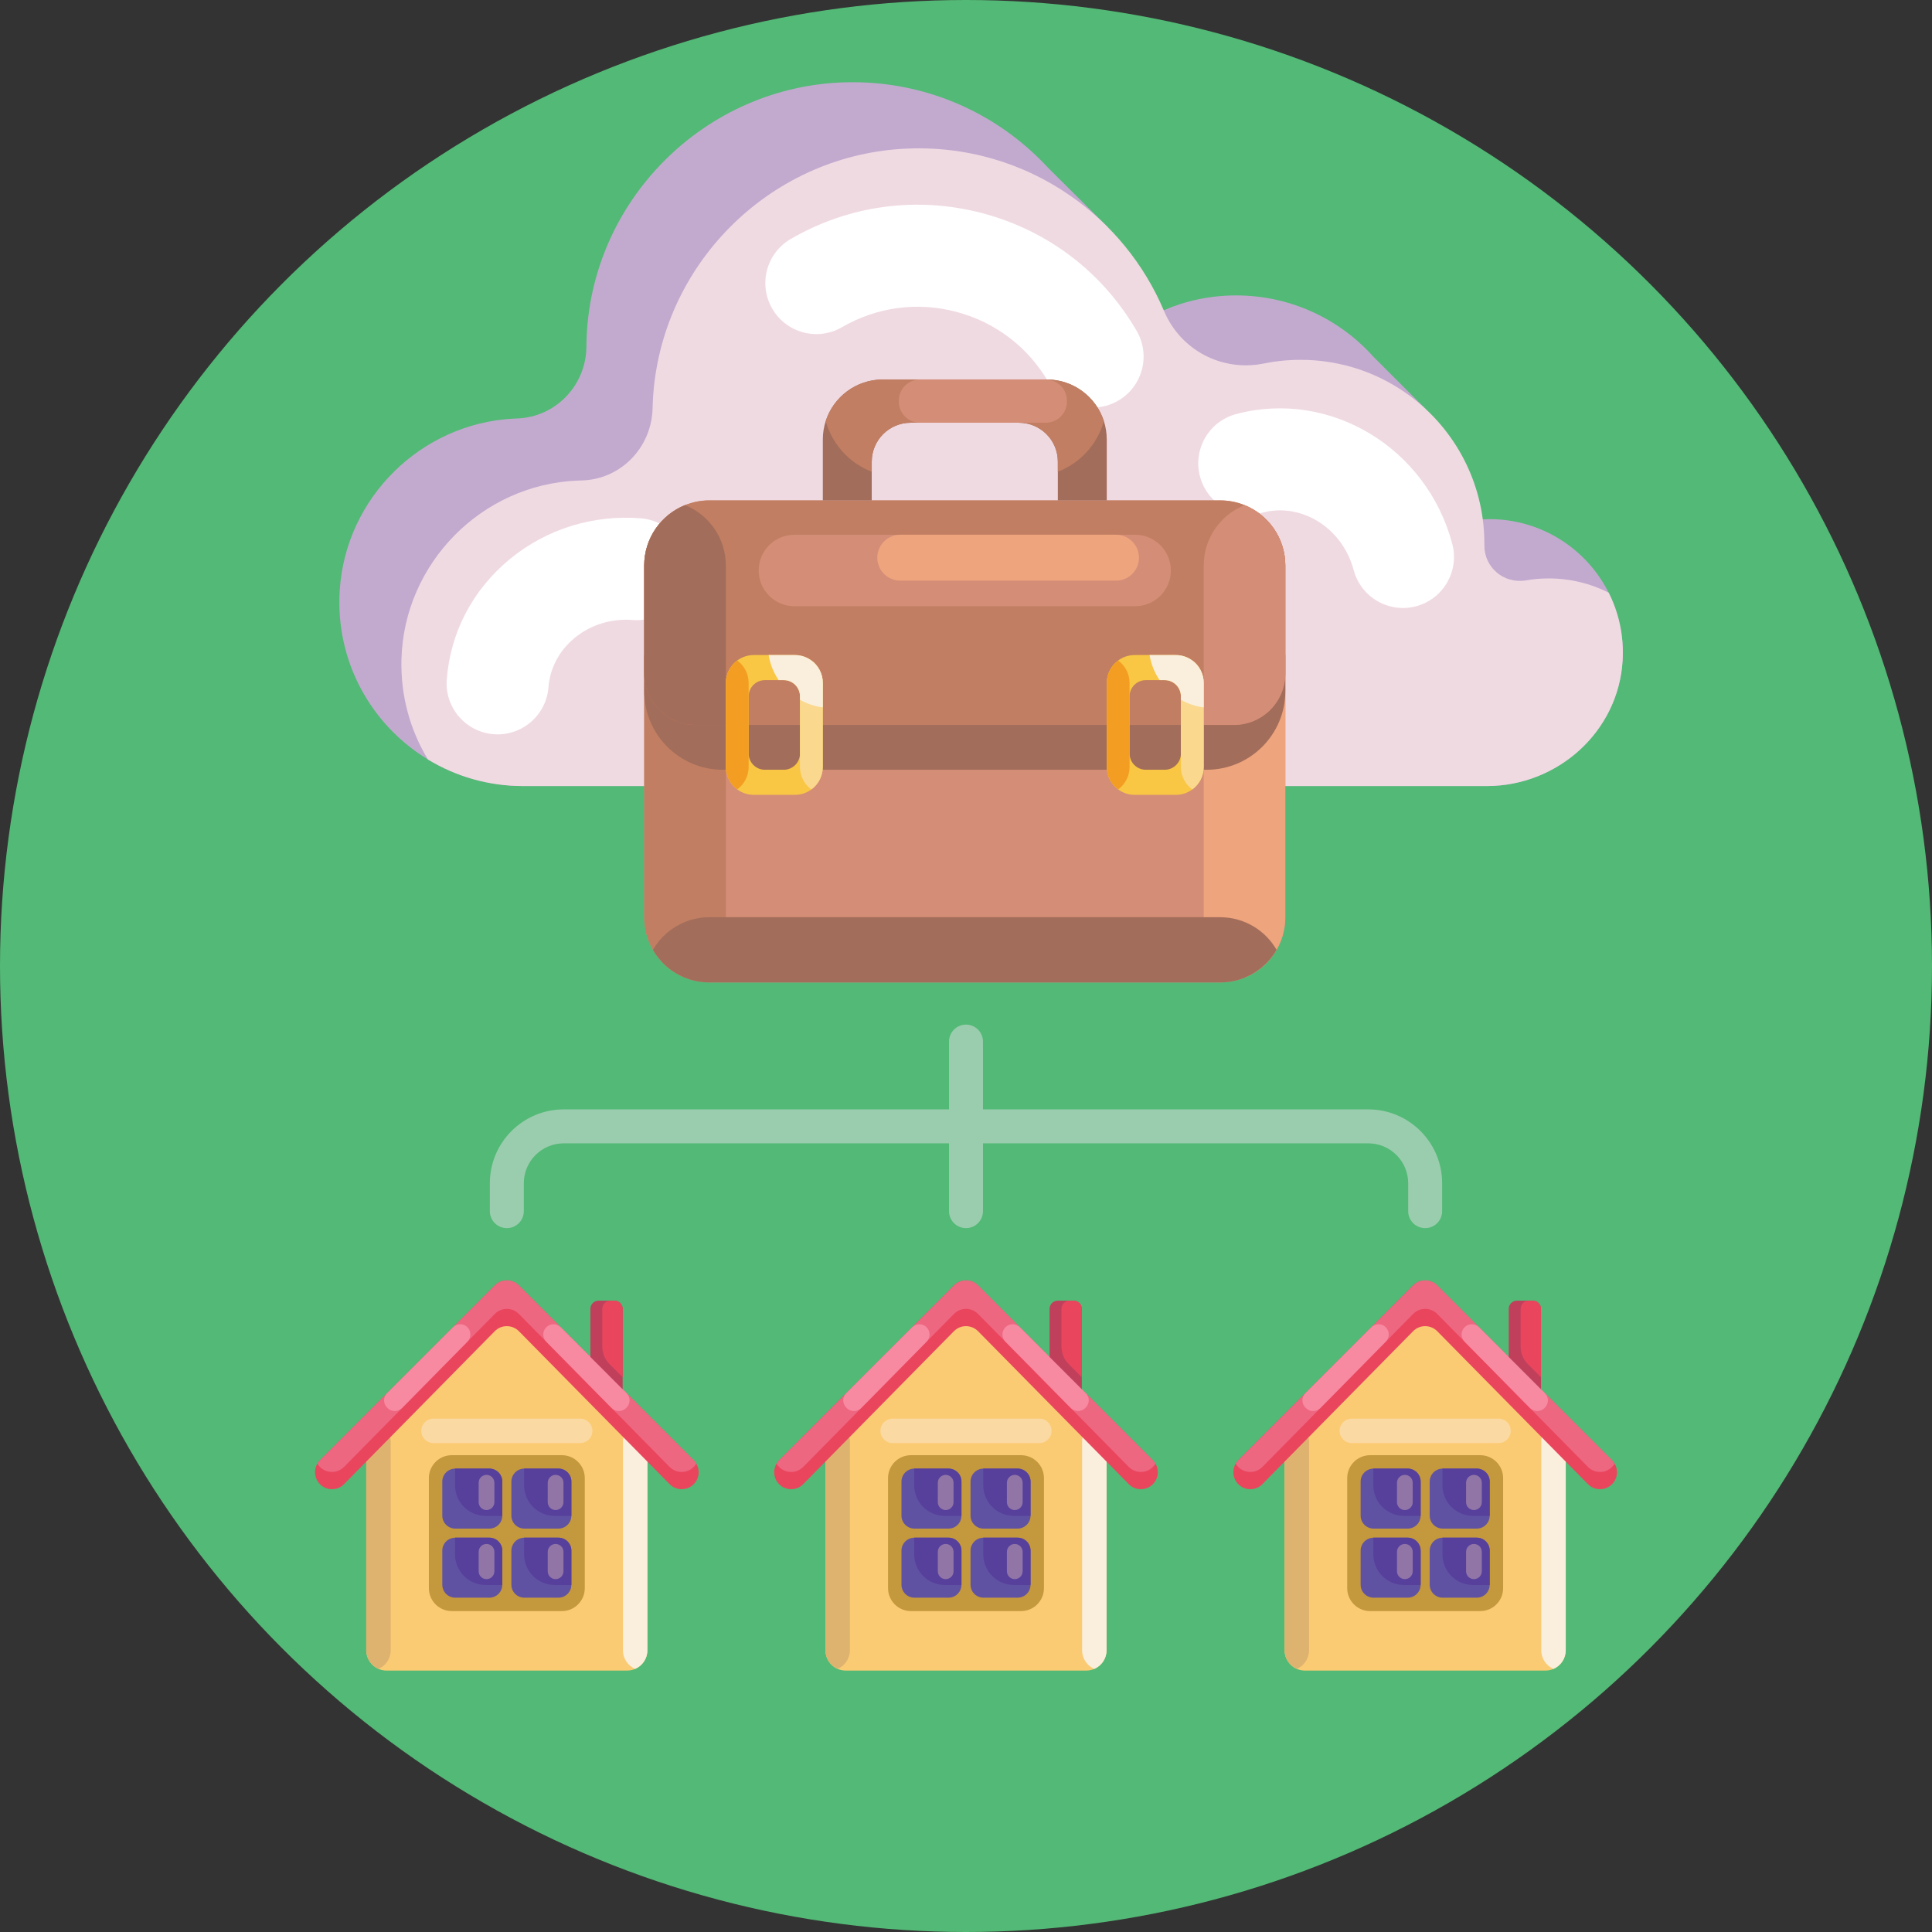 <svg id="Icons" enable-background="new 0 0 512 512" height="512" viewBox="0 0 512 512" width="512" xmlns="http://www.w3.org/2000/svg"><rect x="0" y="0" width="512" height="512" fill="#333333" stroke="none"/><g><circle cx="256" cy="256" fill="#53b976" r="256"/><g><g><g><path d="m363.921 94.493c-8.919-9.944-21.928-16.204-36.338-16.204-6.812 0-13.298 1.395-19.185 3.934-4.349 1.858-8.364 4.342-11.957 7.323-.422-10.933-3.344-21.219-8.197-30.322l5.362 1.003-15.829-15.737c-1.37-1.484-2.803-2.908-4.294-4.269l-.098-.097.001.009c-12.886-11.721-30.126-18.739-49.016-18.326-37.64.823-68.313 31.652-68.958 69.295-.004.248-.007.495-.009.742-.07 10.286-8.143 18.714-18.423 19.059-.305.01-.61.023-.916.039-24.476 1.272-44.446 20.957-46.027 45.415-1.229 19.004 8.446 35.857 23.381 44.916 7.357 4.465 15.993 7.037 25.235 7.037h255.322c19.474 0 35.843-15.433 36.092-34.906.075-5.888-1.286-11.448-3.76-16.354-5.819-11.556-17.79-19.478-31.612-19.478-.585 0-1.164.014-1.742.048-7.602.368-14.571 3.137-20.172 7.568 2.266-5.621 3.525-11.753 3.525-18.185 0-6.834-1.411-13.339-3.954-19.243l5.535.69z" fill="#c2aacf"/></g><g><path d="m430.011 174.993c-1.061 18.83-17.143 33.318-36.003 33.318h-255.356c-9.242 0-17.878-2.573-25.235-7.037-4.684-7.708-7.285-16.82-7.026-26.561.675-25.437 21.275-46.333 46.7-47.355.322-.013.644-.023.965-.029 10.444-.218 18.643-8.716 18.889-19.16.018-.771.049-1.544.092-2.32 1.972-35.444 30.547-64.216 65.979-66.397 16.698-1.028 32.247 3.757 44.807 12.541 10.787 7.52 19.362 17.987 24.575 30.231.032.074.063.149.095.224 4.388 10.378 15.377 16.132 26.419 13.887 3.147-.64 6.404-.976 9.74-.976 9.079 0 17.572 2.484 24.847 6.806 12.543 7.445 21.451 20.362 23.452 35.457.279 2.11.422 4.267.422 6.459 0 .142-.001.285-.002.427-.051 5.907 5.211 10.292 11.033 9.292 1.953-.336 3.961-.511 6.01-.511 5.717 0 11.114 1.354 15.891 3.764 2.696 5.344 4.071 11.464 3.706 17.94z" fill="#f0dae2"/></g><g><g><path d="m289.558 108.009c-4.664 0-9.199-2.415-11.707-6.74-5.365-9.253-14.012-15.863-24.348-18.612-10.336-2.753-21.125-1.311-30.378 4.055-6.459 3.745-14.73 1.544-18.475-4.914-3.744-6.458-1.544-14.729 4.914-18.474 15.5-8.986 33.572-11.398 50.888-6.795 17.315 4.605 31.8 15.678 40.787 31.179 3.744 6.458 1.544 14.73-4.914 18.474-2.134 1.239-4.467 1.827-6.767 1.827z" fill="#fff"/></g><g><path d="m215.082 179.037c-3.347 0-6.699-1.235-9.314-3.724-5.409-5.145-5.623-13.701-.477-19.11 12.349-12.982 29.014-20.378 46.925-20.826 17.921-.414 34.926 6.107 47.908 18.457 5.409 5.145 5.622 13.701.477 19.11-5.145 5.41-13.702 5.624-19.111.477-7.749-7.372-17.911-11.288-28.598-11.018-10.693.267-20.641 4.683-28.013 12.432-2.658 2.795-6.225 4.202-9.797 4.202z" fill="#fff"/></g><g><path d="m371.791 161.125c-5.983 0-11.453-4.002-13.058-10.059-2.95-11.136-13.803-17.958-24.2-15.204-7.216 1.91-14.616-2.389-16.528-9.606-1.911-7.216 2.389-14.616 9.606-16.527 24.799-6.573 50.487 8.868 57.255 34.414 1.912 7.216-2.388 14.617-9.605 16.528-1.159.308-2.324.454-3.47.454z" fill="#fff"/></g><g><path d="m131.889 194.612c-.35 0-.702-.014-1.057-.041-7.443-.576-13.011-7.076-12.436-14.519.966-12.498 6.913-23.829 16.746-31.905 9.669-7.941 21.966-11.775 34.626-10.797 7.444.576 13.011 7.076 12.436 14.52-.576 7.443-7.071 13.021-14.519 12.435-5.673-.436-11.133 1.244-15.385 4.735-4.088 3.357-6.557 8.008-6.949 13.094-.547 7.09-6.47 12.477-13.462 12.478z" fill="#fff"/></g></g></g><g><g><path d="m340.624 149.891v93.185c0 3.147-.843 6.099-2.314 8.64-1.914 3.32-4.91 5.948-8.5 7.386-1.99.811-4.174 1.254-6.456 1.254h-135.349c-2.293 0-4.477-.443-6.467-1.254-3.59-1.449-6.586-4.066-8.5-7.386-1.471-2.541-2.314-5.494-2.314-8.64v-93.185c0-7.256 4.466-13.474 10.814-16.026 1.99-.811 4.174-1.254 6.467-1.254h135.349c2.282 0 4.466.443 6.456 1.254 6.337 2.552 10.814 8.759 10.814 16.026z" fill="#d48d77"/><path d="m192.353 149.891v93.185c0 7.267-4.477 13.474-10.814 16.026-6.348-2.552-10.814-8.77-10.814-16.026v-93.185c0-7.256 4.466-13.474 10.814-16.026 6.337 2.552 10.814 8.759 10.814 16.026z" fill="#c17e62"/><path d="m340.624 149.891v93.185c0 3.147-.843 6.099-2.314 8.64-1.914 3.32-4.91 5.948-8.5 7.386-3.59-1.449-6.586-4.066-8.5-7.386-1.471-2.541-2.314-5.494-2.314-8.64v-93.185c0-7.256 4.466-13.474 10.814-16.026 6.337 2.552 10.814 8.759 10.814 16.026z" fill="#eea47d"/><path d="m338.31 251.716c-2.985 5.169-8.565 8.64-14.956 8.64h-135.349c-2.293 0-4.477-.443-6.467-1.254-3.59-1.449-6.586-4.066-8.5-7.386 1.914-3.32 4.91-5.937 8.5-7.386 1.99-.811 4.174-1.254 6.467-1.254h135.349c6.391 0 11.971 3.471 14.956 8.64z" fill="#a26d5a"/></g><g><path d="m319.776 203.996h-128.204c-11.514 0-20.848-9.334-20.848-20.848v-9.553h169.9v9.553c0 11.514-9.334 20.848-20.848 20.848z" fill="#a26d5a"/><path d="m340.624 149.891v28.614c0 7.516-6.099 13.615-13.615 13.615h-142.669c-7.516 0-13.615-6.099-13.615-13.615v-28.614c0-7.256 4.466-13.474 10.814-16.026 1.99-.811 4.174-1.254 6.467-1.254h135.349c2.282 0 4.466.443 6.456 1.254 6.336 2.552 10.813 8.759 10.813 16.026z" fill="#c17e62"/><path d="m192.353 149.891v42.229h-8.013c-7.516 0-13.615-6.099-13.615-13.615v-28.614c0-7.256 4.466-13.474 10.814-16.026 6.337 2.552 10.814 8.759 10.814 16.026z" fill="#a26d5a"/><path d="m340.624 149.891v28.614c0 7.516-6.099 13.615-13.615 13.615h-8.013v-42.229c0-7.256 4.466-13.474 10.814-16.026 6.337 2.552 10.814 8.759 10.814 16.026z" fill="#d48d77"/><path d="m300.819 141.711h-90.29c-5.232 0-9.473 4.241-9.473 9.473s4.241 9.473 9.473 9.473h90.29c5.232 0 9.473-4.241 9.473-9.473s-4.241-9.473-9.473-9.473z" fill="#d48d77"/><path d="m295.76 153.878h-57.185c-3.36 0-6.083-2.724-6.083-6.083 0-3.36 2.724-6.083 6.083-6.083h57.185c3.36 0 6.083 2.724 6.083 6.083s-2.724 6.083-6.083 6.083z" fill="#eea47d"/></g><g><g><path d="m215.03 175.034c-1.222-.908-2.736-1.438-4.38-1.438h-10.901c-1.633 0-3.147.53-4.369 1.438-1.838 1.33-3.028 3.504-3.028 5.959v22.255c0 2.455 1.19 4.628 3.028 5.959 1.222.908 2.736 1.438 4.369 1.438h10.901c1.644 0 3.158-.53 4.38-1.438 1.828-1.341 3.017-3.515 3.017-5.959v-22.255c0-2.445-1.19-4.619-3.017-5.959zm-3.025 24.653c0 2.38-1.929 4.309-4.309 4.309h-4.985c-2.38 0-4.309-1.929-4.309-4.309v-15.134c0-2.38 1.929-4.309 4.309-4.309h4.985c2.38 0 4.309 1.929 4.309 4.309z" fill="#f9c744"/><path d="m218.047 180.992v22.255c0 2.444-1.19 4.618-3.017 5.959-1.838-1.341-3.028-3.515-3.028-5.959v-22.255c0-2.444 1.19-4.618 3.028-5.959 1.827 1.341 3.017 3.515 3.017 5.959z" fill="#fad98f"/><path d="m198.398 180.992v22.255c0 2.444-1.19 4.618-3.017 5.959-1.838-1.33-3.028-3.504-3.028-5.959v-22.255c0-2.455 1.19-4.628 3.028-5.959 1.827 1.341 3.017 3.515 3.017 5.959z" fill="#f39e22"/><path d="m215.03 175.034c-1.222-.908-2.736-1.438-4.38-1.438h-6.953c.396 2.435 1.328 4.686 2.657 6.648h1.342c2.38 0 4.309 1.929 4.309 4.309v.902c1.829 1.031 3.868 1.736 6.042 2.015v-6.478c0-2.444-1.19-4.618-3.017-5.958z" fill="#faefdc"/></g><g><path d="m315.979 175.034c-1.222-.908-2.736-1.438-4.38-1.438h-10.901c-1.633 0-3.147.53-4.369 1.438-1.838 1.33-3.028 3.504-3.028 5.959v22.255c0 2.455 1.19 4.628 3.028 5.959 1.222.908 2.736 1.438 4.369 1.438h10.901c1.644 0 3.158-.53 4.38-1.438 1.828-1.341 3.017-3.515 3.017-5.959v-22.255c0-2.445-1.19-4.619-3.017-5.959zm-3.025 24.653c0 2.38-1.929 4.309-4.309 4.309h-4.985c-2.38 0-4.309-1.929-4.309-4.309v-15.134c0-2.38 1.929-4.309 4.309-4.309h4.985c2.38 0 4.309 1.929 4.309 4.309z" fill="#f9c744"/><path d="m318.996 180.992v22.255c0 2.444-1.19 4.618-3.017 5.959-1.838-1.341-3.028-3.515-3.028-5.959v-22.255c0-2.444 1.19-4.618 3.028-5.959 1.827 1.341 3.017 3.515 3.017 5.959z" fill="#fad98f"/><path d="m299.347 180.992v22.255c0 2.444-1.19 4.618-3.017 5.959-1.838-1.33-3.028-3.504-3.028-5.959v-22.255c0-2.455 1.19-4.628 3.028-5.959 1.827 1.341 3.017 3.515 3.017 5.959z" fill="#f39e22"/><path d="m315.979 175.034c-1.222-.908-2.736-1.438-4.38-1.438h-6.953c.396 2.435 1.328 4.686 2.657 6.648h1.342c2.38 0 4.309 1.929 4.309 4.309v.902c1.829 1.031 3.868 1.736 6.042 2.015v-6.478c0-2.444-1.19-4.618-3.017-5.958z" fill="#faefdc"/></g></g><g><path d="m293.302 116.465v16.145h-12.966v-10.273c0-5.688-4.618-10.306-10.317-10.306h-28.679c-5.699 0-10.317 4.618-10.317 10.306v10.273h-12.966v-16.145c0-1.698.27-3.331.757-4.855 2.055-6.402 8.056-11.041 15.14-11.041h43.451c7.083 0 13.085 4.639 15.14 11.041.486 1.524.757 3.157.757 4.855z" fill="#a26d5a"/><path d="m292.545 111.609c-1.73 6.164-6.294 11.128-12.209 13.409v-2.682c0-5.688-4.618-10.306-10.317-10.306h-28.679c-5.699 0-10.317 4.618-10.317 10.306v2.682c-2.66-1.027-5.05-2.595-7.029-4.574-2.422-2.422-4.228-5.45-5.18-8.835 2.055-6.402 8.056-11.041 15.14-11.041h43.451c7.083 0 13.085 4.639 15.14 11.041z" fill="#c17e62"/><path d="m277.14 112.031h-33.339c-3.098 0-5.609-2.511-5.609-5.609v-.244c0-3.098 2.511-5.609 5.609-5.609h33.339c3.098 0 5.609 2.511 5.609 5.609v.244c0 3.097-2.511 5.609-5.609 5.609z" fill="#d48d77"/></g></g></g><g><g><g><g><path d="m414.937 382.065v55.278c0 2.211-1.333 4.107-3.24 4.934h-.003c-.654.282-1.374.44-2.133.44h-63.758c-.758 0-1.479-.158-2.133-.44-1.906-.825-3.242-2.723-3.242-4.934v-55.278l37.253-37.367z" fill="#fbcb74"/><path d="m414.937 382.065v55.278c0 2.211-1.333 4.107-3.24 4.934h-.003c-1.904-.827-3.24-2.723-3.24-4.934v-55.278c0-2.209 1.336-4.105 3.24-4.934h.003c1.907.827 3.24 2.725 3.24 4.934z" fill="#faefdc"/><path d="m346.912 382.065v55.278c0 2.211-1.333 4.11-3.24 4.934-1.906-.825-3.242-2.723-3.242-4.934v-55.278c0-2.209 1.336-4.107 3.242-4.934 1.907.827 3.24 2.725 3.24 4.934z" fill="#deb36f"/><path d="m400.356 379.193c0 1.79-1.451 3.241-3.241 3.241h-38.863c-1.79 0-3.241-1.451-3.241-3.241s1.451-3.241 3.241-3.241h38.863c1.79.001 3.241 1.452 3.241 3.241z" fill="#fbd9a3"/></g><g><path d="m392.27 426.956h-29.171c-3.353 0-6.072-2.718-6.072-6.072v-29.171c0-3.353 2.718-6.072 6.072-6.072h29.171c3.353 0 6.072 2.718 6.072 6.072v29.171c0 3.354-2.719 6.072-6.072 6.072z" fill="#c4983d"/><g><g><path d="m376.481 392.632v9.031c0 .019 0 .043-.005.063-.029 1.868-1.55 3.37-3.428 3.37h-9.031c-1.897 0-3.437-1.536-3.437-3.432v-9.031c0-1.877 1.507-3.404 3.375-3.432.019-.005.043-.005.063-.005h9.031c1.896-.001 3.432 1.539 3.432 3.436z" fill="#6052a3"/><path d="m376.481 392.632v9.031c0 .019 0 .043-.005.063-.019.005-.043.005-.063.005h-4.361c-4.477 0-8.102-3.63-8.102-8.102v-4.366c0-.019 0-.043.005-.063.019-.005.043-.005.063-.005h9.031c1.896 0 3.432 1.54 3.432 3.437z" fill="#57409b"/><path d="m372.301 400.18c-1.152 0-2.085-.934-2.085-2.085v-5.152c0-1.152.934-2.085 2.085-2.085 1.152 0 2.085.934 2.085 2.085v5.152c0 1.151-.933 2.085-2.085 2.085z" fill="#9175a7"/></g><g><path d="m394.789 392.632v9.031c0 .019 0 .043-.005.063-.029 1.868-1.55 3.37-3.428 3.37h-9.031c-1.897 0-3.437-1.536-3.437-3.432v-9.031c0-1.877 1.507-3.404 3.375-3.432.019-.005.043-.005.063-.005h9.031c1.896-.001 3.432 1.539 3.432 3.436z" fill="#6052a3"/><path d="m394.789 392.632v9.031c0 .019 0 .043-.005.063-.019.005-.043.005-.063.005h-4.361c-4.477 0-8.102-3.63-8.102-8.102v-4.366c0-.019 0-.043.005-.063.019-.005.043-.005.063-.005h9.031c1.896 0 3.432 1.54 3.432 3.437z" fill="#57409b"/><path d="m390.609 400.18c-1.152 0-2.085-.934-2.085-2.085v-5.152c0-1.152.934-2.085 2.085-2.085 1.152 0 2.085.934 2.085 2.085v5.152c0 1.151-.934 2.085-2.085 2.085z" fill="#9175a7"/></g><g><path d="m376.481 410.94v9.031c0 .019 0 .043-.005.063-.029 1.868-1.55 3.37-3.428 3.37h-9.031c-1.897 0-3.437-1.536-3.437-3.432v-9.031c0-1.877 1.507-3.404 3.375-3.432.019-.005.043-.005.063-.005h9.031c1.896-.001 3.432 1.539 3.432 3.436z" fill="#6052a3"/><path d="m376.481 410.94v9.031c0 .019 0 .043-.005.063-.019.005-.043.005-.063.005h-4.361c-4.477 0-8.102-3.63-8.102-8.102v-4.366c0-.019 0-.043.005-.063.019-.005.043-.005.063-.005h9.031c1.896 0 3.432 1.54 3.432 3.437z" fill="#57409b"/><path d="m372.301 418.487c-1.152 0-2.085-.934-2.085-2.085v-5.152c0-1.152.934-2.085 2.085-2.085 1.152 0 2.085.934 2.085 2.085v5.152c0 1.152-.933 2.085-2.085 2.085z" fill="#9175a7"/></g><g><path d="m394.789 410.94v9.031c0 .019 0 .043-.005.063-.029 1.868-1.55 3.37-3.428 3.37h-9.031c-1.897 0-3.437-1.536-3.437-3.432v-9.031c0-1.877 1.507-3.404 3.375-3.432.019-.005.043-.005.063-.005h9.031c1.896-.001 3.432 1.539 3.432 3.436z" fill="#6052a3"/><path d="m394.789 410.94v9.031c0 .019 0 .043-.005.063-.019.005-.043.005-.063.005h-4.361c-4.477 0-8.102-3.63-8.102-8.102v-4.366c0-.019 0-.043.005-.063.019-.005.043-.005.063-.005h9.031c1.896 0 3.432 1.54 3.432 3.437z" fill="#57409b"/><path d="m390.609 418.487c-1.152 0-2.085-.934-2.085-2.085v-5.152c0-1.152.934-2.085 2.085-2.085 1.152 0 2.085.934 2.085 2.085v5.152c0 1.152-.934 2.085-2.085 2.085z" fill="#9175a7"/></g></g></g><g><path d="m428.519 390.155c0 1.153-.44 2.303-1.318 3.181-1.766 1.766-4.634 1.756-6.387-.023l-39.926-40.524c-1.761-1.789-4.647-1.789-6.408 0l-39.926 40.524c-.881.893-2.043 1.341-3.204 1.341-1.153 0-2.306-.44-3.184-1.318-1.484-1.484-1.713-3.746-.692-5.471.188-.318.42-.618.692-.891l46.344-46.341c1.756-1.758 4.606-1.756 6.362 0l46.328 46.341c.272.272.504.573.692.891.418.704.627 1.496.627 2.29z" fill="#e9465e"/><path d="m427.893 387.864c-.188.318-.42.618-.692.891v.003c-1.766 1.766-4.634 1.753-6.387-.025l-39.926-40.524c-1.761-1.789-4.647-1.789-6.408 0l-39.926 40.524c-.881.893-2.043 1.341-3.206 1.341-1.153 0-2.303-.438-3.181-1.316-.275-.275-.504-.575-.692-.893.188-.318.42-.618.692-.891l46.344-46.341c1.756-1.758 4.606-1.756 6.362 0l46.328 46.341c.272.272.504.572.692.89z" fill="#ee6781"/><g fill="#f789a1"><path d="m346.096 373.169-.132-.129c-1.074-1.054-1.082-2.781-.018-3.845l17.465-17.464c1.05-1.05 2.751-1.058 3.81-.017 1.067 1.048 1.081 2.764.031 3.83l-17.333 17.593c-1.047 1.063-2.758 1.078-3.823.032z"/><path d="m409.275 373.169.129-.126c1.076-1.055 1.085-2.786.02-3.852l-17.454-17.459c-1.051-1.051-2.752-1.06-3.813-.02-1.072 1.05-1.087 2.77-.034 3.839l17.326 17.585c1.046 1.064 2.759 1.079 3.826.033z"/></g></g></g><g><path d="m408.377 346.852v21.292l-8.548-8.551v-12.742c0-1.191.964-2.155 2.153-2.155h4.242c1.188.001 2.153.965 2.153 2.156z" fill="#c0405c"/><path d="m408.377 346.852v18.132l-3.443-3.446c-1.247-1.244-1.944-2.934-1.944-4.693v-9.993c0-1.191.964-2.155 2.153-2.155h1.082c1.187 0 2.152.964 2.152 2.155z" fill="#e9465e"/></g></g><g><g><g><path d="m293.253 382.065v55.278c0 2.211-1.333 4.107-3.24 4.934h-.003c-.654.282-1.374.44-2.133.44h-63.758c-.758 0-1.479-.158-2.133-.44-1.906-.825-3.242-2.723-3.242-4.934v-55.278l37.253-37.367z" fill="#fbcb74"/><path d="m293.253 382.065v55.278c0 2.211-1.333 4.107-3.24 4.934h-.003c-1.904-.827-3.24-2.723-3.24-4.934v-55.278c0-2.209 1.336-4.105 3.24-4.934h.003c1.906.827 3.24 2.725 3.24 4.934z" fill="#faefdc"/><path d="m225.228 382.065v55.278c0 2.211-1.333 4.11-3.24 4.934-1.906-.825-3.242-2.723-3.242-4.934v-55.278c0-2.209 1.336-4.107 3.242-4.934 1.906.827 3.24 2.725 3.24 4.934z" fill="#deb36f"/><path d="m278.672 379.193c0 1.79-1.451 3.241-3.241 3.241h-38.863c-1.79 0-3.241-1.451-3.241-3.241s1.451-3.241 3.241-3.241h38.863c1.79.001 3.241 1.452 3.241 3.241z" fill="#fbd9a3"/></g><g><path d="m270.586 426.956h-29.171c-3.353 0-6.072-2.718-6.072-6.072v-29.171c0-3.353 2.718-6.072 6.072-6.072h29.171c3.353 0 6.072 2.718 6.072 6.072v29.171c-.001 3.354-2.719 6.072-6.072 6.072z" fill="#c4983d"/><g><g><path d="m254.796 392.632v9.031c0 .019 0 .043-.005.063-.029 1.868-1.55 3.37-3.428 3.37h-9.031c-1.897 0-3.437-1.536-3.437-3.432v-9.031c0-1.877 1.507-3.404 3.375-3.432.019-.005.043-.005.063-.005h9.031c1.897-.001 3.432 1.539 3.432 3.436z" fill="#6052a3"/><path d="m254.796 392.632v9.031c0 .019 0 .043-.005.063-.019.005-.043.005-.063.005h-4.361c-4.477 0-8.102-3.63-8.102-8.102v-4.366c0-.019 0-.043.005-.063.019-.005.043-.005.063-.005h9.031c1.897 0 3.432 1.54 3.432 3.437z" fill="#57409b"/><path d="m250.616 400.18c-1.152 0-2.085-.934-2.085-2.085v-5.152c0-1.152.934-2.085 2.085-2.085 1.152 0 2.085.934 2.085 2.085v5.152c.001 1.151-.933 2.085-2.085 2.085z" fill="#9175a7"/></g><g><path d="m273.104 392.632v9.031c0 .019 0 .043-.005.063-.029 1.868-1.55 3.37-3.428 3.37h-9.031c-1.897 0-3.437-1.536-3.437-3.432v-9.031c0-1.877 1.507-3.404 3.375-3.432.019-.005.043-.005.063-.005h9.031c1.897-.001 3.432 1.539 3.432 3.436z" fill="#6052a3"/><path d="m273.104 392.632v9.031c0 .019 0 .043-.005.063-.019.005-.043.005-.063.005h-4.361c-4.477 0-8.102-3.63-8.102-8.102v-4.366c0-.019 0-.043.005-.063.019-.005.043-.005.063-.005h9.031c1.897 0 3.432 1.54 3.432 3.437z" fill="#57409b"/><path d="m268.924 400.18c-1.152 0-2.085-.934-2.085-2.085v-5.152c0-1.152.934-2.085 2.085-2.085 1.152 0 2.085.934 2.085 2.085v5.152c0 1.151-.933 2.085-2.085 2.085z" fill="#9175a7"/></g><g><path d="m254.796 410.94v9.031c0 .019 0 .043-.005.063-.029 1.868-1.55 3.37-3.428 3.37h-9.031c-1.897 0-3.437-1.536-3.437-3.432v-9.031c0-1.877 1.507-3.404 3.375-3.432.019-.005.043-.005.063-.005h9.031c1.897-.001 3.432 1.539 3.432 3.436z" fill="#6052a3"/><path d="m254.796 410.94v9.031c0 .019 0 .043-.005.063-.019.005-.043.005-.063.005h-4.361c-4.477 0-8.102-3.63-8.102-8.102v-4.366c0-.019 0-.043.005-.063.019-.005.043-.005.063-.005h9.031c1.897 0 3.432 1.54 3.432 3.437z" fill="#57409b"/><path d="m250.616 418.487c-1.152 0-2.085-.934-2.085-2.085v-5.152c0-1.152.934-2.085 2.085-2.085 1.152 0 2.085.934 2.085 2.085v5.152c.001 1.152-.933 2.085-2.085 2.085z" fill="#9175a7"/></g><g><path d="m273.104 410.94v9.031c0 .019 0 .043-.005.063-.029 1.868-1.55 3.37-3.428 3.37h-9.031c-1.897 0-3.437-1.536-3.437-3.432v-9.031c0-1.877 1.507-3.404 3.375-3.432.019-.005.043-.005.063-.005h9.031c1.897-.001 3.432 1.539 3.432 3.436z" fill="#6052a3"/><path d="m273.104 410.94v9.031c0 .019 0 .043-.005.063-.019.005-.043.005-.063.005h-4.361c-4.477 0-8.102-3.63-8.102-8.102v-4.366c0-.019 0-.043.005-.063.019-.005.043-.005.063-.005h9.031c1.897 0 3.432 1.54 3.432 3.437z" fill="#57409b"/><path d="m268.924 418.487c-1.152 0-2.085-.934-2.085-2.085v-5.152c0-1.152.934-2.085 2.085-2.085 1.152 0 2.085.934 2.085 2.085v5.152c0 1.152-.933 2.085-2.085 2.085z" fill="#9175a7"/></g></g></g><g><path d="m306.834 390.155c0 1.153-.44 2.303-1.318 3.181-1.766 1.766-4.634 1.756-6.387-.023l-39.925-40.524c-1.761-1.789-4.647-1.789-6.408 0l-39.926 40.524c-.881.893-2.043 1.341-3.204 1.341-1.153 0-2.306-.44-3.184-1.318-1.484-1.484-1.713-3.746-.692-5.471.188-.318.42-.618.692-.891l46.344-46.341c1.756-1.758 4.606-1.756 6.362 0l46.328 46.341c.272.272.504.573.692.891.418.704.626 1.496.626 2.29z" fill="#e9465e"/><path d="m306.208 387.864c-.188.318-.42.618-.692.891v.003c-1.766 1.766-4.634 1.753-6.387-.025l-39.925-40.524c-1.761-1.789-4.647-1.789-6.408 0l-39.926 40.524c-.881.893-2.043 1.341-3.206 1.341-1.153 0-2.303-.438-3.181-1.316-.275-.275-.504-.575-.692-.893.188-.318.42-.618.692-.891l46.344-46.341c1.756-1.758 4.606-1.756 6.362 0l46.328 46.341c.272.272.503.572.691.89z" fill="#ee6781"/><g fill="#f789a1"><path d="m224.411 373.169-.132-.129c-1.074-1.054-1.082-2.781-.018-3.845l17.465-17.464c1.05-1.05 2.751-1.058 3.81-.017 1.067 1.048 1.081 2.764.031 3.83l-17.333 17.593c-1.047 1.063-2.757 1.078-3.823.032z"/><path d="m287.59 373.169.129-.126c1.076-1.055 1.085-2.786.02-3.852l-17.454-17.459c-1.051-1.051-2.752-1.06-3.813-.02-1.072 1.05-1.087 2.77-.034 3.839l17.326 17.585c1.047 1.064 2.759 1.079 3.826.033z"/></g></g></g><g><path d="m286.692 346.852v21.292l-8.548-8.551v-12.742c0-1.191.964-2.155 2.153-2.155h4.242c1.189.001 2.153.965 2.153 2.156z" fill="#c0405c"/><path d="m286.692 346.852v18.132l-3.443-3.446c-1.247-1.244-1.944-2.934-1.944-4.693v-9.993c0-1.191.964-2.155 2.153-2.155h1.082c1.188 0 2.152.964 2.152 2.155z" fill="#e9465e"/></g></g><g><g><g><path d="m171.568 382.065v55.278c0 2.211-1.333 4.107-3.24 4.934h-.003c-.654.282-1.374.44-2.133.44h-63.758c-.758 0-1.479-.158-2.133-.44-1.906-.825-3.242-2.723-3.242-4.934v-55.278l37.253-37.367z" fill="#fbcb74"/><path d="m171.568 382.065v55.278c0 2.211-1.333 4.107-3.24 4.934h-.003c-1.904-.827-3.24-2.723-3.24-4.934v-55.278c0-2.209 1.336-4.105 3.24-4.934h.003c1.907.827 3.24 2.725 3.24 4.934z" fill="#faefdc"/><path d="m103.543 382.065v55.278c0 2.211-1.333 4.11-3.24 4.934-1.906-.825-3.242-2.723-3.242-4.934v-55.278c0-2.209 1.336-4.107 3.242-4.934 1.907.827 3.24 2.725 3.24 4.934z" fill="#deb36f"/><path d="m156.987 379.193c0 1.79-1.451 3.241-3.241 3.241h-38.863c-1.79 0-3.241-1.451-3.241-3.241s1.451-3.241 3.241-3.241h38.863c1.79.001 3.241 1.452 3.241 3.241z" fill="#fbd9a3"/></g><g><path d="m148.901 426.956h-29.171c-3.353 0-6.072-2.718-6.072-6.072v-29.171c0-3.353 2.718-6.072 6.072-6.072h29.171c3.353 0 6.072 2.718 6.072 6.072v29.171c0 3.354-2.719 6.072-6.072 6.072z" fill="#c4983d"/><g><g><path d="m133.112 392.632v9.031c0 .019 0 .043-.005.063-.029 1.868-1.55 3.37-3.428 3.37h-9.031c-1.897 0-3.437-1.536-3.437-3.432v-9.031c0-1.877 1.507-3.404 3.375-3.432.019-.005.043-.005.063-.005h9.031c1.896-.001 3.432 1.539 3.432 3.436z" fill="#6052a3"/><path d="m133.112 392.632v9.031c0 .019 0 .043-.005.063-.019.005-.043.005-.063.005h-4.361c-4.477 0-8.102-3.63-8.102-8.102v-4.366c0-.019 0-.043.005-.063.019-.005.043-.005.063-.005h9.031c1.896 0 3.432 1.54 3.432 3.437z" fill="#57409b"/><path d="m128.932 400.18c-1.152 0-2.085-.934-2.085-2.085v-5.152c0-1.152.934-2.085 2.085-2.085 1.152 0 2.085.934 2.085 2.085v5.152c0 1.151-.933 2.085-2.085 2.085z" fill="#9175a7"/></g><g><path d="m151.42 392.632v9.031c0 .019 0 .043-.005.063-.029 1.868-1.55 3.37-3.428 3.37h-9.031c-1.897 0-3.437-1.536-3.437-3.432v-9.031c0-1.877 1.507-3.404 3.375-3.432.019-.005.043-.005.063-.005h9.031c1.896-.001 3.432 1.539 3.432 3.436z" fill="#6052a3"/><path d="m151.42 392.632v9.031c0 .019 0 .043-.005.063-.019.005-.043.005-.063.005h-4.361c-4.477 0-8.102-3.63-8.102-8.102v-4.366c0-.019 0-.043.005-.063.019-.005.043-.005.063-.005h9.031c1.896 0 3.432 1.54 3.432 3.437z" fill="#57409b"/><path d="m147.24 400.18c-1.152 0-2.085-.934-2.085-2.085v-5.152c0-1.152.934-2.085 2.085-2.085 1.152 0 2.085.934 2.085 2.085v5.152c0 1.151-.934 2.085-2.085 2.085z" fill="#9175a7"/></g><g><path d="m133.112 410.94v9.031c0 .019 0 .043-.005.063-.029 1.868-1.55 3.37-3.428 3.37h-9.031c-1.897 0-3.437-1.536-3.437-3.432v-9.031c0-1.877 1.507-3.404 3.375-3.432.019-.005.043-.005.063-.005h9.031c1.896-.001 3.432 1.539 3.432 3.436z" fill="#6052a3"/><path d="m133.112 410.94v9.031c0 .019 0 .043-.005.063-.019.005-.043.005-.063.005h-4.361c-4.477 0-8.102-3.63-8.102-8.102v-4.366c0-.019 0-.043.005-.063.019-.005.043-.005.063-.005h9.031c1.896 0 3.432 1.54 3.432 3.437z" fill="#57409b"/><path d="m128.932 418.487c-1.152 0-2.085-.934-2.085-2.085v-5.152c0-1.152.934-2.085 2.085-2.085 1.152 0 2.085.934 2.085 2.085v5.152c0 1.152-.933 2.085-2.085 2.085z" fill="#9175a7"/></g><g><path d="m151.42 410.94v9.031c0 .019 0 .043-.005.063-.029 1.868-1.55 3.37-3.428 3.37h-9.031c-1.897 0-3.437-1.536-3.437-3.432v-9.031c0-1.877 1.507-3.404 3.375-3.432.019-.005.043-.005.063-.005h9.031c1.896-.001 3.432 1.539 3.432 3.436z" fill="#6052a3"/><path d="m151.42 410.94v9.031c0 .019 0 .043-.005.063-.019.005-.043.005-.063.005h-4.361c-4.477 0-8.102-3.63-8.102-8.102v-4.366c0-.019 0-.043.005-.063.019-.005.043-.005.063-.005h9.031c1.896 0 3.432 1.54 3.432 3.437z" fill="#57409b"/><path d="m147.24 418.487c-1.152 0-2.085-.934-2.085-2.085v-5.152c0-1.152.934-2.085 2.085-2.085 1.152 0 2.085.934 2.085 2.085v5.152c0 1.152-.934 2.085-2.085 2.085z" fill="#9175a7"/></g></g></g><g><path d="m185.15 390.155c0 1.153-.44 2.303-1.318 3.181-1.766 1.766-4.634 1.756-6.387-.023l-39.926-40.524c-1.761-1.789-4.647-1.789-6.408 0l-39.925 40.524c-.881.893-2.043 1.341-3.204 1.341-1.153 0-2.306-.44-3.184-1.318-1.484-1.484-1.713-3.746-.692-5.471.188-.318.42-.618.692-.891l46.344-46.341c1.756-1.758 4.606-1.756 6.362 0l46.328 46.341c.272.272.504.573.692.891.417.704.626 1.496.626 2.29z" fill="#e9465e"/><path d="m184.524 387.864c-.188.318-.42.618-.692.891v.003c-1.766 1.766-4.634 1.753-6.387-.025l-39.926-40.524c-1.761-1.789-4.647-1.789-6.408 0l-39.925 40.524c-.881.893-2.043 1.341-3.206 1.341-1.153 0-2.303-.438-3.181-1.316-.275-.275-.504-.575-.692-.893.188-.318.42-.618.692-.891l46.344-46.341c1.756-1.758 4.606-1.756 6.362 0l46.328 46.341c.271.272.503.572.691.89z" fill="#ee6781"/><g fill="#f789a1"><path d="m102.727 373.169-.132-.129c-1.074-1.054-1.082-2.781-.018-3.845l17.465-17.464c1.05-1.05 2.751-1.058 3.81-.017 1.067 1.048 1.081 2.764.031 3.83l-17.333 17.593c-1.047 1.063-2.758 1.078-3.823.032z"/><path d="m165.906 373.169.129-.126c1.076-1.055 1.085-2.786.02-3.852l-17.454-17.459c-1.051-1.051-2.752-1.06-3.813-.02-1.072 1.05-1.087 2.77-.034 3.839l17.326 17.585c1.046 1.064 2.759 1.079 3.826.033z"/></g></g></g><g><path d="m165.008 346.852v21.292l-8.548-8.551v-12.742c0-1.191.964-2.155 2.153-2.155h4.242c1.188.001 2.153.965 2.153 2.156z" fill="#c0405c"/><path d="m165.008 346.852v18.132l-3.443-3.446c-1.247-1.244-1.944-2.934-1.944-4.693v-9.993c0-1.191.964-2.155 2.153-2.155h1.082c1.187 0 2.152.964 2.152 2.155z" fill="#e9465e"/></g></g></g><path d="m362.612 293.998h-102.112v-17.968c0-2.485-2.015-4.5-4.5-4.5s-4.5 2.015-4.5 4.5v17.968h-102.113c-10.792 0-19.572 8.78-19.572 19.573v7.395c0 2.485 2.015 4.5 4.5 4.5s4.5-2.015 4.5-4.5v-7.395c0-5.83 4.743-10.573 10.572-10.573h102.113v17.968c0 2.485 2.015 4.5 4.5 4.5s4.5-2.015 4.5-4.5v-17.968h102.112c5.829 0 10.572 4.743 10.572 10.573v7.395c0 2.485 2.015 4.5 4.5 4.5s4.5-2.015 4.5-4.5v-7.395c0-10.793-8.78-19.573-19.572-19.573z" fill="#9acdae"/></g></svg>